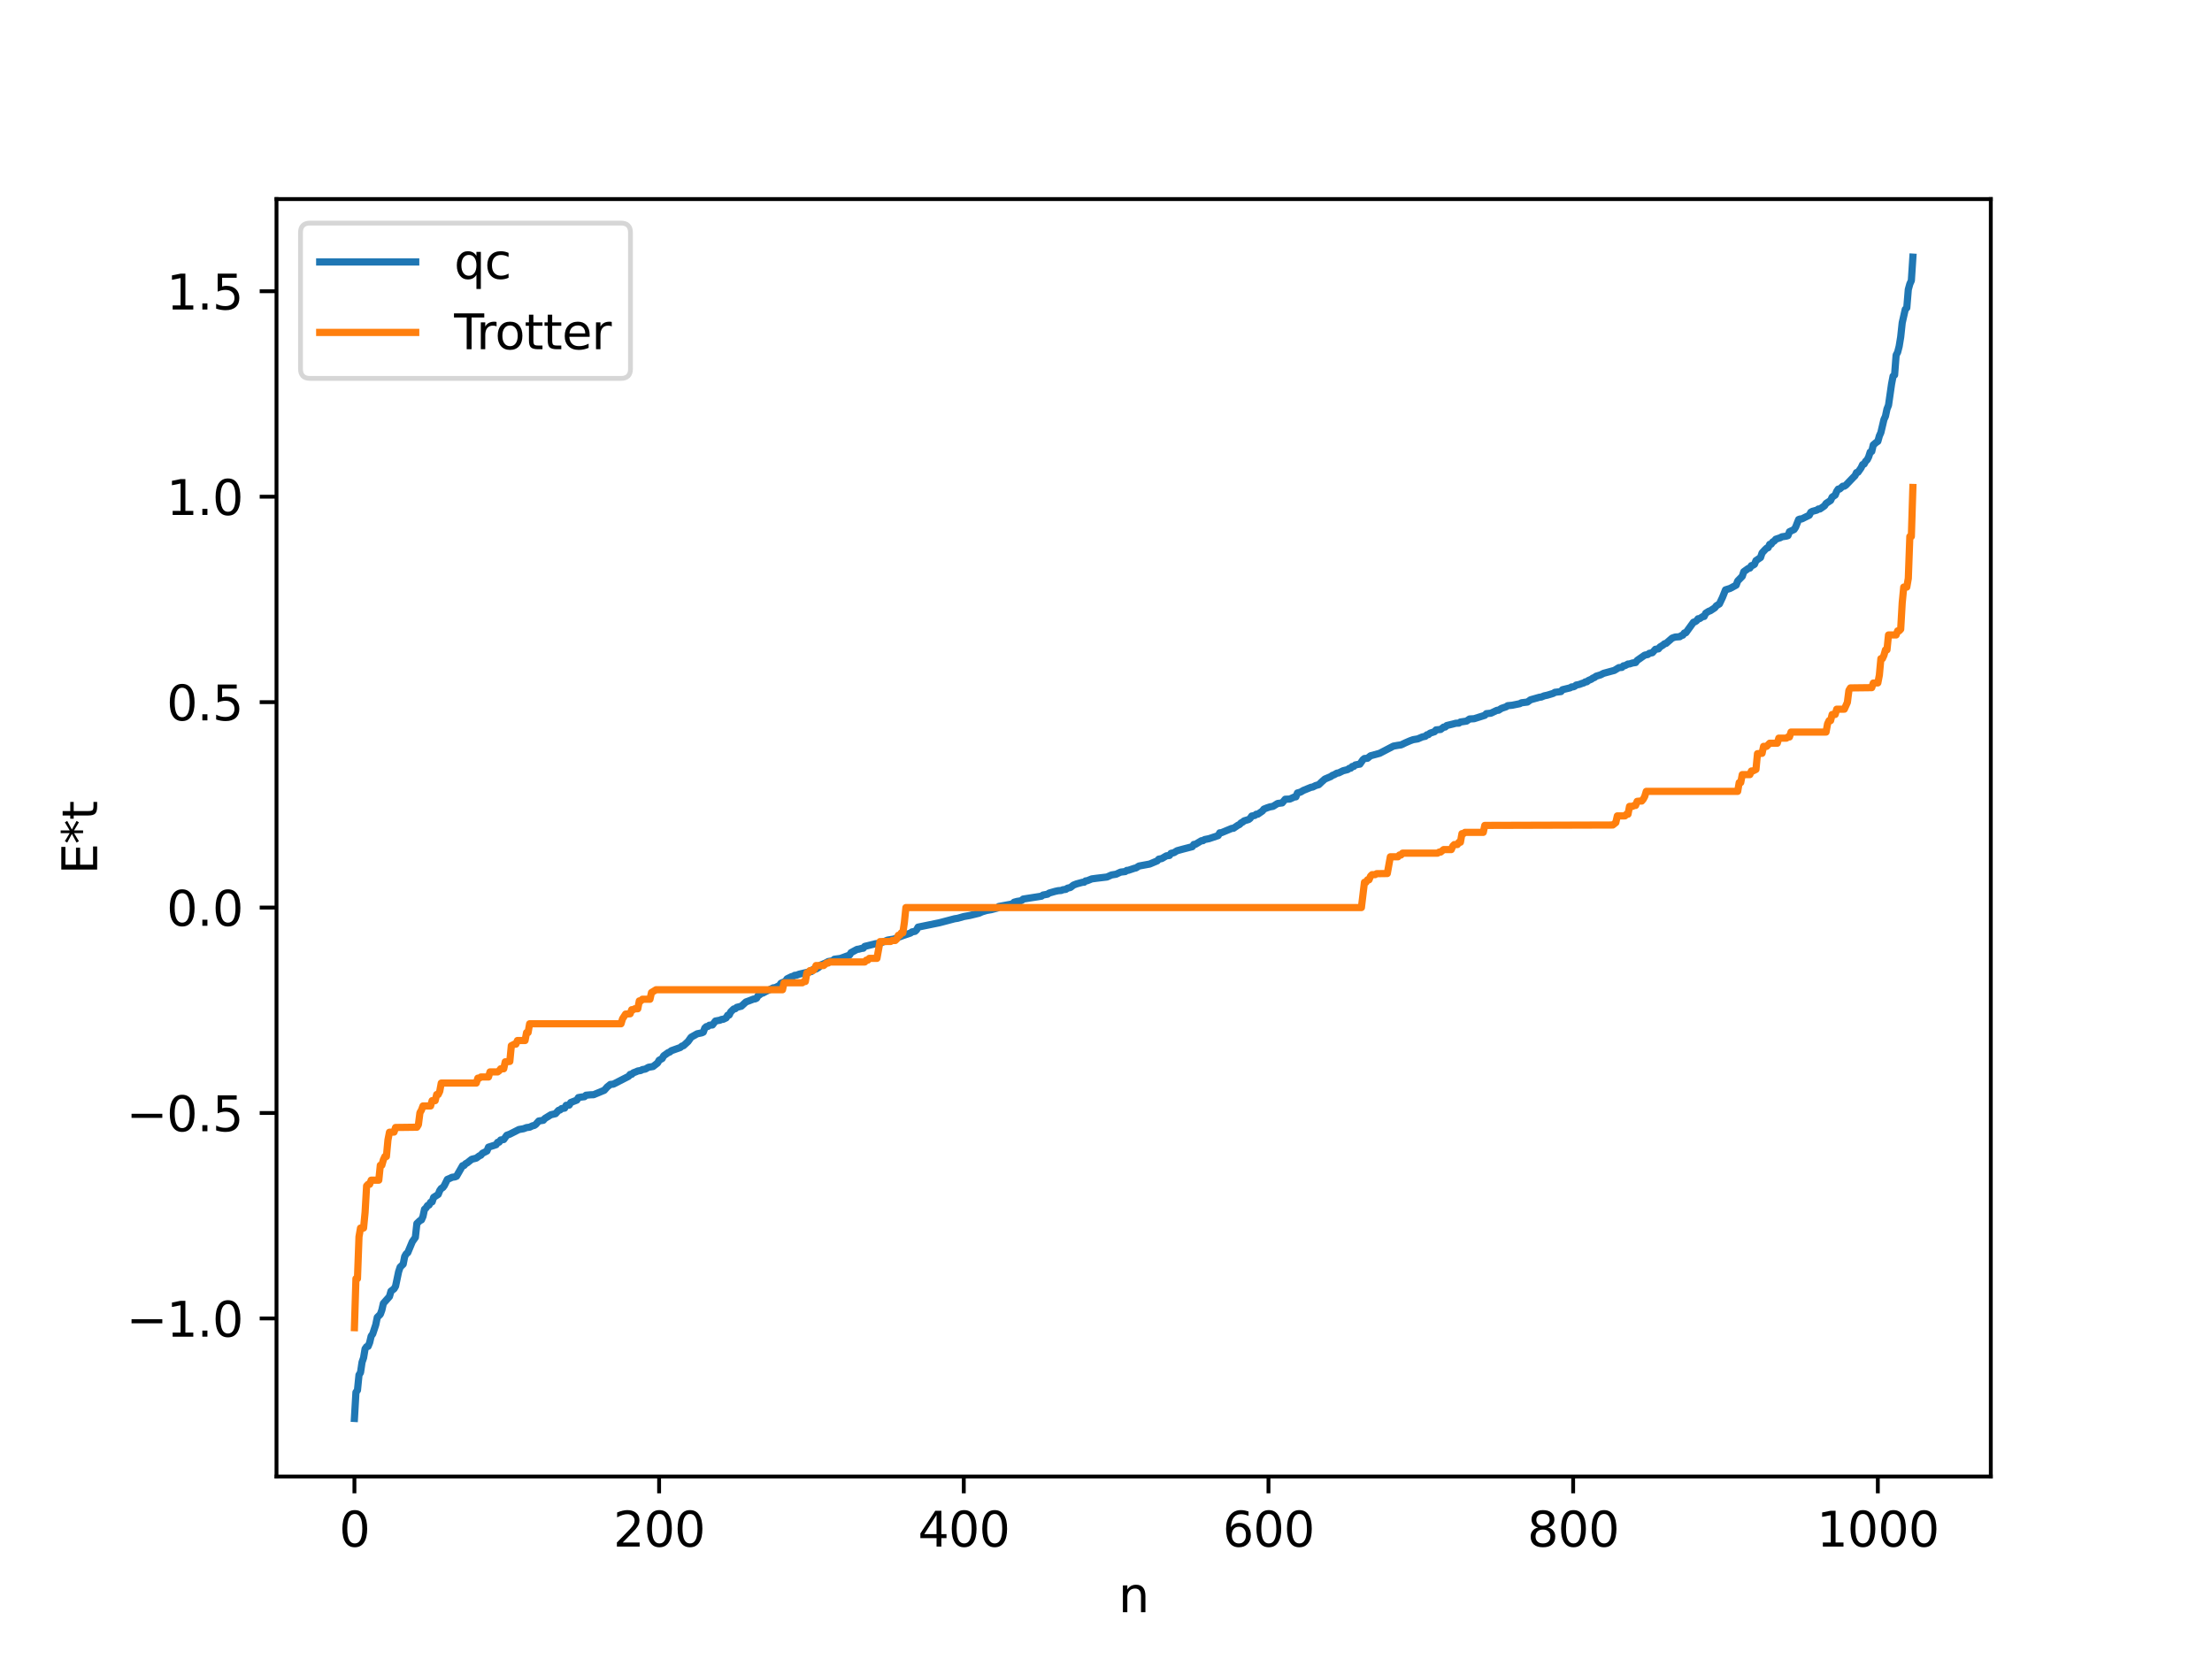 <?xml version="1.0" encoding="utf-8" standalone="no"?>
<!DOCTYPE svg PUBLIC "-//W3C//DTD SVG 1.1//EN"
  "http://www.w3.org/Graphics/SVG/1.1/DTD/svg11.dtd">
<svg xmlns:xlink="http://www.w3.org/1999/xlink" width="460.8pt" height="345.6pt" viewBox="0 0 460.8 345.6" xmlns="http://www.w3.org/2000/svg" version="1.1">
 <defs>
  <style type="text/css">*{stroke-linejoin: round; stroke-linecap: butt}</style>
 </defs>
 <g id="figure_1">
  <g id="patch_1">
   <path d="M 0 345.6 
L 460.8 345.6 
L 460.8 0 
L 0 0 
z
" style="fill: #ffffff"/>
  </g>
  <g id="axes_1">
   <g id="patch_2">
    <path d="M 57.6 307.584 
L 414.72 307.584 
L 414.72 41.472 
L 57.6 41.472 
z
" style="fill: #ffffff"/>
   </g>
   <g id="matplotlib.axis_1">
    <g id="xtick_1">
     <g id="line2d_1">
      <defs>
       <path id="mdc46c6d79b" d="M 0 0 
L 0 3.5 
" style="stroke: #000000; stroke-width: 0.8"/>
      </defs>
      <g>
       <use xlink:href="#mdc46c6d79b" x="73.833" y="307.584" style="stroke: #000000; stroke-width: 0.8"/>
      </g>
     </g>
     <g id="text_1">
      <!-- 0 -->
      <g transform="translate(70.651 322.182) scale(0.1 -0.1)">
       <defs>
        <path id="DejaVuSans-30" d="M 2034 4250 
Q 1547 4250 1301 3770 
Q 1056 3291 1056 2328 
Q 1056 1369 1301 889 
Q 1547 409 2034 409 
Q 2525 409 2770 889 
Q 3016 1369 3016 2328 
Q 3016 3291 2770 3770 
Q 2525 4250 2034 4250 
z
M 2034 4750 
Q 2819 4750 3233 4129 
Q 3647 3509 3647 2328 
Q 3647 1150 3233 529 
Q 2819 -91 2034 -91 
Q 1250 -91 836 529 
Q 422 1150 422 2328 
Q 422 3509 836 4129 
Q 1250 4750 2034 4750 
z
" transform="scale(0.016)"/>
       </defs>
       <use xlink:href="#DejaVuSans-30"/>
      </g>
     </g>
    </g>
    <g id="xtick_2">
     <g id="line2d_2">
      <g>
       <use xlink:href="#mdc46c6d79b" x="137.304" y="307.584" style="stroke: #000000; stroke-width: 0.8"/>
      </g>
     </g>
     <g id="text_2">
      <!-- 200 -->
      <g transform="translate(127.76 322.182) scale(0.1 -0.1)">
       <defs>
        <path id="DejaVuSans-32" d="M 1228 531 
L 3431 531 
L 3431 0 
L 469 0 
L 469 531 
Q 828 903 1448 1529 
Q 2069 2156 2228 2338 
Q 2531 2678 2651 2914 
Q 2772 3150 2772 3378 
Q 2772 3750 2511 3984 
Q 2250 4219 1831 4219 
Q 1534 4219 1204 4116 
Q 875 4013 500 3803 
L 500 4441 
Q 881 4594 1212 4672 
Q 1544 4750 1819 4750 
Q 2544 4750 2975 4387 
Q 3406 4025 3406 3419 
Q 3406 3131 3298 2873 
Q 3191 2616 2906 2266 
Q 2828 2175 2409 1742 
Q 1991 1309 1228 531 
z
" transform="scale(0.016)"/>
       </defs>
       <use xlink:href="#DejaVuSans-32"/>
       <use xlink:href="#DejaVuSans-30" x="63.623"/>
       <use xlink:href="#DejaVuSans-30" x="127.246"/>
      </g>
     </g>
    </g>
    <g id="xtick_3">
     <g id="line2d_3">
      <g>
       <use xlink:href="#mdc46c6d79b" x="200.775" y="307.584" style="stroke: #000000; stroke-width: 0.8"/>
      </g>
     </g>
     <g id="text_3">
      <!-- 400 -->
      <g transform="translate(191.231 322.182) scale(0.1 -0.1)">
       <defs>
        <path id="DejaVuSans-34" d="M 2419 4116 
L 825 1625 
L 2419 1625 
L 2419 4116 
z
M 2253 4666 
L 3047 4666 
L 3047 1625 
L 3713 1625 
L 3713 1100 
L 3047 1100 
L 3047 0 
L 2419 0 
L 2419 1100 
L 313 1100 
L 313 1709 
L 2253 4666 
z
" transform="scale(0.016)"/>
       </defs>
       <use xlink:href="#DejaVuSans-34"/>
       <use xlink:href="#DejaVuSans-30" x="63.623"/>
       <use xlink:href="#DejaVuSans-30" x="127.246"/>
      </g>
     </g>
    </g>
    <g id="xtick_4">
     <g id="line2d_4">
      <g>
       <use xlink:href="#mdc46c6d79b" x="264.246" y="307.584" style="stroke: #000000; stroke-width: 0.8"/>
      </g>
     </g>
     <g id="text_4">
      <!-- 600 -->
      <g transform="translate(254.702 322.182) scale(0.1 -0.1)">
       <defs>
        <path id="DejaVuSans-36" d="M 2113 2584 
Q 1688 2584 1439 2293 
Q 1191 2003 1191 1497 
Q 1191 994 1439 701 
Q 1688 409 2113 409 
Q 2538 409 2786 701 
Q 3034 994 3034 1497 
Q 3034 2003 2786 2293 
Q 2538 2584 2113 2584 
z
M 3366 4563 
L 3366 3988 
Q 3128 4100 2886 4159 
Q 2644 4219 2406 4219 
Q 1781 4219 1451 3797 
Q 1122 3375 1075 2522 
Q 1259 2794 1537 2939 
Q 1816 3084 2150 3084 
Q 2853 3084 3261 2657 
Q 3669 2231 3669 1497 
Q 3669 778 3244 343 
Q 2819 -91 2113 -91 
Q 1303 -91 875 529 
Q 447 1150 447 2328 
Q 447 3434 972 4092 
Q 1497 4750 2381 4750 
Q 2619 4750 2861 4703 
Q 3103 4656 3366 4563 
z
" transform="scale(0.016)"/>
       </defs>
       <use xlink:href="#DejaVuSans-36"/>
       <use xlink:href="#DejaVuSans-30" x="63.623"/>
       <use xlink:href="#DejaVuSans-30" x="127.246"/>
      </g>
     </g>
    </g>
    <g id="xtick_5">
     <g id="line2d_5">
      <g>
       <use xlink:href="#mdc46c6d79b" x="327.717" y="307.584" style="stroke: #000000; stroke-width: 0.8"/>
      </g>
     </g>
     <g id="text_5">
      <!-- 800 -->
      <g transform="translate(318.173 322.182) scale(0.1 -0.1)">
       <defs>
        <path id="DejaVuSans-38" d="M 2034 2216 
Q 1584 2216 1326 1975 
Q 1069 1734 1069 1313 
Q 1069 891 1326 650 
Q 1584 409 2034 409 
Q 2484 409 2743 651 
Q 3003 894 3003 1313 
Q 3003 1734 2745 1975 
Q 2488 2216 2034 2216 
z
M 1403 2484 
Q 997 2584 770 2862 
Q 544 3141 544 3541 
Q 544 4100 942 4425 
Q 1341 4750 2034 4750 
Q 2731 4750 3128 4425 
Q 3525 4100 3525 3541 
Q 3525 3141 3298 2862 
Q 3072 2584 2669 2484 
Q 3125 2378 3379 2068 
Q 3634 1759 3634 1313 
Q 3634 634 3220 271 
Q 2806 -91 2034 -91 
Q 1263 -91 848 271 
Q 434 634 434 1313 
Q 434 1759 690 2068 
Q 947 2378 1403 2484 
z
M 1172 3481 
Q 1172 3119 1398 2916 
Q 1625 2713 2034 2713 
Q 2441 2713 2670 2916 
Q 2900 3119 2900 3481 
Q 2900 3844 2670 4047 
Q 2441 4250 2034 4250 
Q 1625 4250 1398 4047 
Q 1172 3844 1172 3481 
z
" transform="scale(0.016)"/>
       </defs>
       <use xlink:href="#DejaVuSans-38"/>
       <use xlink:href="#DejaVuSans-30" x="63.623"/>
       <use xlink:href="#DejaVuSans-30" x="127.246"/>
      </g>
     </g>
    </g>
    <g id="xtick_6">
     <g id="line2d_6">
      <g>
       <use xlink:href="#mdc46c6d79b" x="391.188" y="307.584" style="stroke: #000000; stroke-width: 0.8"/>
      </g>
     </g>
     <g id="text_6">
      <!-- 1000 -->
      <g transform="translate(378.463 322.182) scale(0.1 -0.1)">
       <defs>
        <path id="DejaVuSans-31" d="M 794 531 
L 1825 531 
L 1825 4091 
L 703 3866 
L 703 4441 
L 1819 4666 
L 2450 4666 
L 2450 531 
L 3481 531 
L 3481 0 
L 794 0 
L 794 531 
z
" transform="scale(0.016)"/>
       </defs>
       <use xlink:href="#DejaVuSans-31"/>
       <use xlink:href="#DejaVuSans-30" x="63.623"/>
       <use xlink:href="#DejaVuSans-30" x="127.246"/>
       <use xlink:href="#DejaVuSans-30" x="190.869"/>
      </g>
     </g>
    </g>
    <g id="text_7">
     <!-- n -->
     <g transform="translate(232.991 335.861) scale(0.1 -0.1)">
      <defs>
       <path id="DejaVuSans-6e" d="M 3513 2113 
L 3513 0 
L 2938 0 
L 2938 2094 
Q 2938 2591 2744 2837 
Q 2550 3084 2163 3084 
Q 1697 3084 1428 2787 
Q 1159 2491 1159 1978 
L 1159 0 
L 581 0 
L 581 3500 
L 1159 3500 
L 1159 2956 
Q 1366 3272 1645 3428 
Q 1925 3584 2291 3584 
Q 2894 3584 3203 3211 
Q 3513 2838 3513 2113 
z
" transform="scale(0.016)"/>
      </defs>
      <use xlink:href="#DejaVuSans-6e"/>
     </g>
    </g>
   </g>
   <g id="matplotlib.axis_2">
    <g id="ytick_1">
     <g id="line2d_7">
      <defs>
       <path id="md54024b242" d="M 0 0 
L -3.5 0 
" style="stroke: #000000; stroke-width: 0.8"/>
      </defs>
      <g>
       <use xlink:href="#md54024b242" x="57.6" y="274.654" style="stroke: #000000; stroke-width: 0.8"/>
      </g>
     </g>
     <g id="text_8">
      <!-- −1.0 -->
      <g transform="translate(26.317 278.453) scale(0.1 -0.1)">
       <defs>
        <path id="DejaVuSans-2212" d="M 678 2272 
L 4684 2272 
L 4684 1741 
L 678 1741 
L 678 2272 
z
" transform="scale(0.016)"/>
        <path id="DejaVuSans-2e" d="M 684 794 
L 1344 794 
L 1344 0 
L 684 0 
L 684 794 
z
" transform="scale(0.016)"/>
       </defs>
       <use xlink:href="#DejaVuSans-2212"/>
       <use xlink:href="#DejaVuSans-31" x="83.789"/>
       <use xlink:href="#DejaVuSans-2e" x="147.412"/>
       <use xlink:href="#DejaVuSans-30" x="179.199"/>
      </g>
     </g>
    </g>
    <g id="ytick_2">
     <g id="line2d_8">
      <g>
       <use xlink:href="#md54024b242" x="57.6" y="231.859" style="stroke: #000000; stroke-width: 0.8"/>
      </g>
     </g>
     <g id="text_9">
      <!-- −0.5 -->
      <g transform="translate(26.317 235.658) scale(0.1 -0.1)">
       <defs>
        <path id="DejaVuSans-35" d="M 691 4666 
L 3169 4666 
L 3169 4134 
L 1269 4134 
L 1269 2991 
Q 1406 3038 1543 3061 
Q 1681 3084 1819 3084 
Q 2600 3084 3056 2656 
Q 3513 2228 3513 1497 
Q 3513 744 3044 326 
Q 2575 -91 1722 -91 
Q 1428 -91 1123 -41 
Q 819 9 494 109 
L 494 744 
Q 775 591 1075 516 
Q 1375 441 1709 441 
Q 2250 441 2565 725 
Q 2881 1009 2881 1497 
Q 2881 1984 2565 2268 
Q 2250 2553 1709 2553 
Q 1456 2553 1204 2497 
Q 953 2441 691 2322 
L 691 4666 
z
" transform="scale(0.016)"/>
       </defs>
       <use xlink:href="#DejaVuSans-2212"/>
       <use xlink:href="#DejaVuSans-30" x="83.789"/>
       <use xlink:href="#DejaVuSans-2e" x="147.412"/>
       <use xlink:href="#DejaVuSans-35" x="179.199"/>
      </g>
     </g>
    </g>
    <g id="ytick_3">
     <g id="line2d_9">
      <g>
       <use xlink:href="#md54024b242" x="57.6" y="189.063" style="stroke: #000000; stroke-width: 0.8"/>
      </g>
     </g>
     <g id="text_10">
      <!-- 0.0 -->
      <g transform="translate(34.697 192.862) scale(0.1 -0.1)">
       <use xlink:href="#DejaVuSans-30"/>
       <use xlink:href="#DejaVuSans-2e" x="63.623"/>
       <use xlink:href="#DejaVuSans-30" x="95.41"/>
      </g>
     </g>
    </g>
    <g id="ytick_4">
     <g id="line2d_10">
      <g>
       <use xlink:href="#md54024b242" x="57.6" y="146.267" style="stroke: #000000; stroke-width: 0.8"/>
      </g>
     </g>
     <g id="text_11">
      <!-- 0.5 -->
      <g transform="translate(34.697 150.067) scale(0.1 -0.1)">
       <use xlink:href="#DejaVuSans-30"/>
       <use xlink:href="#DejaVuSans-2e" x="63.623"/>
       <use xlink:href="#DejaVuSans-35" x="95.41"/>
      </g>
     </g>
    </g>
    <g id="ytick_5">
     <g id="line2d_11">
      <g>
       <use xlink:href="#md54024b242" x="57.6" y="103.472" style="stroke: #000000; stroke-width: 0.8"/>
      </g>
     </g>
     <g id="text_12">
      <!-- 1.0 -->
      <g transform="translate(34.697 107.271) scale(0.1 -0.1)">
       <use xlink:href="#DejaVuSans-31"/>
       <use xlink:href="#DejaVuSans-2e" x="63.623"/>
       <use xlink:href="#DejaVuSans-30" x="95.41"/>
      </g>
     </g>
    </g>
    <g id="ytick_6">
     <g id="line2d_12">
      <g>
       <use xlink:href="#md54024b242" x="57.6" y="60.676" style="stroke: #000000; stroke-width: 0.8"/>
      </g>
     </g>
     <g id="text_13">
      <!-- 1.5 -->
      <g transform="translate(34.697 64.475) scale(0.1 -0.1)">
       <use xlink:href="#DejaVuSans-31"/>
       <use xlink:href="#DejaVuSans-2e" x="63.623"/>
       <use xlink:href="#DejaVuSans-35" x="95.41"/>
      </g>
     </g>
    </g>
    <g id="text_14">
     <!-- E*t -->
     <g transform="translate(20.238 182.148) rotate(-90) scale(0.1 -0.1)">
      <defs>
       <path id="DejaVuSans-45" d="M 628 4666 
L 3578 4666 
L 3578 4134 
L 1259 4134 
L 1259 2753 
L 3481 2753 
L 3481 2222 
L 1259 2222 
L 1259 531 
L 3634 531 
L 3634 0 
L 628 0 
L 628 4666 
z
" transform="scale(0.016)"/>
       <path id="DejaVuSans-2a" d="M 3009 3897 
L 1888 3291 
L 3009 2681 
L 2828 2375 
L 1778 3009 
L 1778 1831 
L 1422 1831 
L 1422 3009 
L 372 2375 
L 191 2681 
L 1313 3291 
L 191 3897 
L 372 4206 
L 1422 3572 
L 1422 4750 
L 1778 4750 
L 1778 3572 
L 2828 4206 
L 3009 3897 
z
" transform="scale(0.016)"/>
       <path id="DejaVuSans-74" d="M 1172 4494 
L 1172 3500 
L 2356 3500 
L 2356 3053 
L 1172 3053 
L 1172 1153 
Q 1172 725 1289 603 
Q 1406 481 1766 481 
L 2356 481 
L 2356 0 
L 1766 0 
Q 1100 0 847 248 
Q 594 497 594 1153 
L 594 3053 
L 172 3053 
L 172 3500 
L 594 3500 
L 594 4494 
L 1172 4494 
z
" transform="scale(0.016)"/>
      </defs>
      <use xlink:href="#DejaVuSans-45"/>
      <use xlink:href="#DejaVuSans-2a" x="63.184"/>
      <use xlink:href="#DejaVuSans-74" x="113.184"/>
     </g>
    </g>
   </g>
   <g id="line2d_13">
    <path d="M 73.833 295.488 
L 74.15 290.042 
L 74.467 289.607 
L 74.785 286.43 
L 75.102 285.924 
L 75.42 283.773 
L 75.737 282.866 
L 76.054 280.983 
L 76.372 280.539 
L 76.689 280.464 
L 77.006 279.678 
L 77.324 278.327 
L 77.641 277.892 
L 78.276 275.972 
L 78.593 274.421 
L 79.228 273.794 
L 79.545 272.922 
L 79.862 271.527 
L 81.132 270.092 
L 81.449 268.971 
L 82.084 268.49 
L 82.401 267.95 
L 83.036 264.932 
L 83.353 263.969 
L 83.988 263.35 
L 84.305 261.749 
L 84.623 261.194 
L 84.94 260.958 
L 85.892 258.673 
L 86.527 257.772 
L 86.844 254.881 
L 87.479 254.276 
L 87.796 254.126 
L 88.114 253.402 
L 88.431 251.916 
L 88.748 251.641 
L 89.066 251.137 
L 89.383 251.031 
L 89.7 250.454 
L 90.018 250.373 
L 90.335 249.435 
L 91.287 248.817 
L 91.605 248.016 
L 91.922 247.571 
L 92.239 247.404 
L 92.557 246.981 
L 93.191 245.691 
L 93.826 245.426 
L 94.143 245.257 
L 94.778 245.165 
L 95.096 245.041 
L 96.365 242.833 
L 96.682 242.786 
L 97 242.411 
L 97.317 242.259 
L 98.269 241.497 
L 99.221 241.26 
L 99.856 240.783 
L 100.173 240.653 
L 100.491 240.254 
L 101.443 239.775 
L 101.76 238.976 
L 103.347 238.464 
L 103.664 237.962 
L 103.981 237.938 
L 104.299 237.479 
L 104.934 237.387 
L 105.568 236.498 
L 106.203 236.268 
L 108.107 235.299 
L 109.059 235.135 
L 109.694 234.896 
L 110.329 234.819 
L 110.963 234.513 
L 111.281 234.459 
L 111.598 234.241 
L 112.233 233.528 
L 113.185 233.373 
L 113.502 233.002 
L 114.772 232.219 
L 115.724 232.001 
L 116.358 231.302 
L 116.676 231.222 
L 116.993 230.938 
L 117.628 230.84 
L 117.945 230.253 
L 118.58 230.209 
L 118.897 229.67 
L 120.167 229.174 
L 120.484 228.651 
L 121.119 228.535 
L 121.753 228.463 
L 122.071 228.154 
L 123.023 228.064 
L 123.658 228.048 
L 125.879 227.126 
L 126.514 226.413 
L 127.148 225.909 
L 127.783 225.844 
L 130.957 224.217 
L 131.274 223.812 
L 131.591 223.809 
L 131.909 223.497 
L 132.543 223.254 
L 132.861 223.106 
L 133.496 223.003 
L 133.813 222.818 
L 134.448 222.706 
L 135.082 222.337 
L 136.034 222.178 
L 136.986 221.442 
L 137.304 220.872 
L 137.939 220.513 
L 138.256 219.948 
L 139.208 219.27 
L 139.525 219.169 
L 139.843 218.887 
L 141.747 218.206 
L 142.064 217.92 
L 142.381 217.837 
L 143.334 216.966 
L 143.968 216.075 
L 145.238 215.357 
L 146.19 215.162 
L 146.507 215.016 
L 146.824 214.159 
L 147.142 213.868 
L 147.459 213.832 
L 147.777 213.57 
L 148.411 213.519 
L 149.046 212.696 
L 149.998 212.521 
L 150.315 212.361 
L 150.633 212.352 
L 151.267 212.048 
L 151.585 211.494 
L 151.902 211.45 
L 152.22 210.796 
L 152.854 210.187 
L 153.172 210.138 
L 153.489 209.847 
L 154.441 209.607 
L 155.393 208.724 
L 156.028 208.493 
L 156.98 208.122 
L 157.297 208.098 
L 157.615 207.941 
L 157.932 207.411 
L 158.249 207.232 
L 158.567 206.922 
L 158.884 206.895 
L 159.519 206.553 
L 161.105 205.778 
L 161.423 205.777 
L 162.375 205.3 
L 162.692 204.83 
L 163.644 204.415 
L 163.962 203.907 
L 164.914 203.44 
L 165.231 203.386 
L 165.548 203.175 
L 165.866 203.172 
L 166.5 202.934 
L 168.722 202.423 
L 169.039 202.384 
L 169.357 201.971 
L 169.991 201.876 
L 170.626 201.47 
L 170.943 201.047 
L 171.896 200.654 
L 172.53 200.308 
L 173.482 200.15 
L 173.8 199.828 
L 175.069 199.661 
L 176.973 198.959 
L 177.291 198.449 
L 178.56 197.763 
L 178.877 197.735 
L 179.512 197.561 
L 179.829 197.534 
L 180.147 197.149 
L 182.368 196.6 
L 183.32 196.486 
L 184.907 195.838 
L 186.177 195.634 
L 188.081 194.906 
L 189.667 194.375 
L 189.985 194.134 
L 190.62 194.013 
L 190.937 193.717 
L 191.254 193.138 
L 195.697 192.227 
L 198.871 191.392 
L 199.505 191.297 
L 200.775 190.932 
L 202.044 190.705 
L 203.631 190.317 
L 203.948 190.239 
L 204.583 189.949 
L 205.535 189.666 
L 206.487 189.503 
L 207.757 189.166 
L 208.074 188.836 
L 210.93 188.299 
L 211.248 187.95 
L 211.882 187.776 
L 212.517 187.68 
L 212.834 187.574 
L 213.152 187.29 
L 216.96 186.691 
L 217.277 186.455 
L 218.229 186.277 
L 218.547 186.044 
L 219.816 185.682 
L 220.451 185.543 
L 221.086 185.5 
L 221.403 185.351 
L 222.038 185.268 
L 222.355 185.031 
L 222.99 184.882 
L 223.624 184.383 
L 224.259 184.134 
L 225.529 183.791 
L 225.846 183.783 
L 226.163 183.505 
L 226.481 183.478 
L 227.433 183.091 
L 228.385 182.962 
L 230.606 182.696 
L 231.558 182.269 
L 232.51 182.115 
L 233.145 181.813 
L 233.462 181.674 
L 234.415 181.56 
L 234.732 181.319 
L 235.049 181.301 
L 236.319 180.874 
L 236.636 180.815 
L 237.271 180.409 
L 239.492 179.998 
L 241.079 179.333 
L 241.396 178.976 
L 242.031 178.851 
L 242.983 178.283 
L 243.618 178.208 
L 243.935 177.768 
L 244.57 177.619 
L 245.205 177.222 
L 246.474 176.874 
L 248.378 176.382 
L 248.696 175.909 
L 249.013 175.893 
L 250.282 175.133 
L 250.6 175.131 
L 250.917 174.899 
L 251.869 174.708 
L 253.773 174.067 
L 254.091 173.49 
L 254.408 173.483 
L 256.629 172.561 
L 256.947 172.549 
L 257.899 171.903 
L 258.216 171.765 
L 258.534 171.417 
L 258.851 171.272 
L 259.168 171 
L 260.12 170.717 
L 260.438 170.47 
L 260.755 169.996 
L 261.39 169.875 
L 261.707 169.616 
L 262.024 169.61 
L 262.977 168.953 
L 263.294 168.55 
L 263.929 168.296 
L 264.563 168.086 
L 265.198 167.973 
L 266.15 167.378 
L 267.102 167.259 
L 267.737 166.495 
L 268.689 166.459 
L 269.641 166.025 
L 269.958 165.996 
L 270.276 165.189 
L 270.91 165.016 
L 271.545 164.647 
L 273.132 163.999 
L 273.449 163.96 
L 274.084 163.643 
L 274.719 163.463 
L 275.353 162.859 
L 275.988 162.296 
L 277.258 161.755 
L 277.575 161.512 
L 277.892 161.412 
L 278.527 161.051 
L 278.844 161.025 
L 279.796 160.559 
L 280.748 160.321 
L 281.066 160.066 
L 281.383 160.028 
L 281.7 159.671 
L 282.018 159.659 
L 282.335 159.355 
L 282.97 159.225 
L 283.287 159.185 
L 283.922 158.266 
L 284.239 158.012 
L 284.874 157.963 
L 285.509 157.443 
L 287.413 156.925 
L 290.269 155.43 
L 291.221 155.261 
L 291.856 155.174 
L 292.808 154.723 
L 293.76 154.311 
L 294.395 154.083 
L 295.347 153.926 
L 296.299 153.516 
L 296.934 153.38 
L 297.251 153.075 
L 297.568 153.035 
L 297.886 152.74 
L 298.838 152.428 
L 299.155 152.048 
L 300.107 151.96 
L 300.742 151.463 
L 301.059 151.456 
L 301.377 151.141 
L 302.646 150.834 
L 303.281 150.662 
L 303.915 150.642 
L 304.233 150.409 
L 305.502 150.218 
L 306.137 149.778 
L 307.089 149.72 
L 309.31 149.014 
L 309.628 148.67 
L 310.58 148.571 
L 311.849 147.966 
L 312.167 147.957 
L 312.801 147.558 
L 313.753 147.24 
L 314.071 147.009 
L 315.023 146.914 
L 316.61 146.591 
L 316.927 146.406 
L 318.196 146.247 
L 318.831 145.781 
L 320.735 145.239 
L 321.053 145.218 
L 321.687 144.956 
L 322.322 144.822 
L 323.591 144.435 
L 323.909 144.222 
L 325.178 144.069 
L 325.496 143.678 
L 326.13 143.522 
L 327.082 143.292 
L 327.4 143.093 
L 327.717 143.086 
L 328.034 142.966 
L 328.352 142.71 
L 328.986 142.583 
L 329.621 142.348 
L 329.939 142.262 
L 330.256 142.041 
L 330.573 142.026 
L 330.891 141.758 
L 331.525 141.485 
L 331.843 141.237 
L 332.16 141.149 
L 332.477 140.874 
L 333.429 140.585 
L 334.064 140.262 
L 335.968 139.744 
L 336.286 139.664 
L 337.238 139.08 
L 337.872 139.032 
L 338.19 138.703 
L 338.507 138.669 
L 339.142 138.326 
L 339.459 138.314 
L 340.094 138.109 
L 340.729 138.019 
L 341.046 137.58 
L 342.633 136.474 
L 343.267 136.349 
L 343.585 136.097 
L 344.22 135.97 
L 344.854 135.256 
L 345.489 135.168 
L 345.806 134.768 
L 346.441 134.377 
L 346.758 134.103 
L 347.076 134.032 
L 348.345 132.927 
L 348.98 132.71 
L 349.932 132.64 
L 350.249 132.4 
L 350.567 132.315 
L 350.884 131.856 
L 351.201 131.811 
L 352.788 129.614 
L 353.105 129.526 
L 353.423 129.313 
L 353.74 128.898 
L 354.058 128.875 
L 354.692 128.455 
L 355.01 128.417 
L 355.327 127.744 
L 355.962 127.343 
L 356.279 127.237 
L 357.231 126.613 
L 357.548 126.198 
L 358.183 125.809 
L 358.818 124.47 
L 359.453 122.876 
L 360.405 122.58 
L 361.674 121.896 
L 361.991 121.032 
L 362.943 120.058 
L 363.261 119.094 
L 364.213 118.408 
L 364.53 118.341 
L 364.848 117.826 
L 365.165 117.758 
L 365.482 117.555 
L 365.8 116.781 
L 366.752 116.141 
L 367.069 115.185 
L 367.704 114.497 
L 368.021 114.196 
L 368.339 114.095 
L 368.656 113.397 
L 368.973 113.353 
L 369.291 112.891 
L 369.608 112.717 
L 369.925 112.331 
L 370.877 112.015 
L 371.195 111.827 
L 372.147 111.679 
L 372.464 111.58 
L 372.781 110.761 
L 373.734 110.316 
L 374.051 109.838 
L 374.686 108.23 
L 375.003 108.109 
L 375.32 108.106 
L 376.907 107.33 
L 377.224 106.709 
L 377.542 106.526 
L 378.494 106.264 
L 378.811 106.03 
L 379.129 106.027 
L 380.081 105.372 
L 380.398 104.876 
L 381.35 104.254 
L 381.667 103.568 
L 382.302 103.136 
L 382.62 102.353 
L 382.937 101.889 
L 383.254 101.86 
L 383.889 101.284 
L 384.206 101.281 
L 384.524 101.07 
L 386.11 99.412 
L 386.428 99.107 
L 386.745 98.443 
L 387.062 98.37 
L 387.697 97.458 
L 388.015 96.774 
L 388.332 96.673 
L 388.649 96.082 
L 388.967 95.793 
L 389.284 95.154 
L 389.601 94.165 
L 389.919 94.041 
L 390.236 92.685 
L 390.871 92.151 
L 391.188 91.943 
L 391.505 90.816 
L 391.823 90.099 
L 392.458 87.399 
L 392.775 86.702 
L 393.092 85.208 
L 393.41 84.423 
L 394.044 80.017 
L 394.362 78.356 
L 394.679 78.119 
L 394.996 73.98 
L 395.314 73.373 
L 395.631 72.136 
L 395.948 70.201 
L 396.266 67.246 
L 396.9 64.443 
L 397.218 64.134 
L 397.535 60.303 
L 397.853 59.157 
L 398.17 58.459 
L 398.487 53.568 
L 398.487 53.568 
" clip-path="url(#p3df69dadde)" style="fill: none; stroke: #1f77b4; stroke-width: 1.5; stroke-linecap: square"/>
   </g>
   <g id="line2d_14">
    <path d="M 73.833 276.578 
L 74.15 266.366 
L 74.467 266.366 
L 74.785 257.637 
L 75.102 255.824 
L 75.737 255.824 
L 76.054 252.558 
L 76.372 247.044 
L 76.689 246.706 
L 77.006 246.706 
L 77.324 245.852 
L 78.91 245.852 
L 79.228 242.742 
L 79.545 242.742 
L 79.862 241.616 
L 80.18 240.92 
L 80.497 240.92 
L 80.815 237.481 
L 81.132 235.861 
L 82.084 235.834 
L 82.401 234.875 
L 86.844 234.821 
L 87.162 234.296 
L 87.479 231.804 
L 87.796 231.253 
L 88.114 230.39 
L 89.7 230.39 
L 90.018 229.287 
L 90.653 229.287 
L 90.97 228.007 
L 91.287 228.007 
L 91.605 227.34 
L 91.922 225.624 
L 99.221 225.624 
L 99.539 224.601 
L 99.856 224.601 
L 100.173 224.359 
L 101.76 224.359 
L 102.077 223.299 
L 103.664 223.299 
L 103.981 223.06 
L 104.299 222.647 
L 104.934 222.647 
L 105.251 221.194 
L 106.203 221.12 
L 106.52 217.84 
L 107.155 217.516 
L 107.472 217.516 
L 107.79 216.761 
L 109.377 216.761 
L 109.694 215.103 
L 110.011 215.103 
L 110.329 213.272 
L 129.37 213.272 
L 129.687 212.231 
L 130.322 211.252 
L 131.274 211.19 
L 131.591 210.339 
L 131.909 210.339 
L 132.226 210.144 
L 132.861 210.144 
L 133.178 208.505 
L 133.496 208.505 
L 133.813 208.162 
L 135.4 208.162 
L 135.717 206.765 
L 136.669 206.181 
L 163.01 206.181 
L 163.327 204.731 
L 167.135 204.731 
L 167.453 204.466 
L 167.77 204.466 
L 168.087 202.671 
L 168.405 202.671 
L 168.722 202.191 
L 169.357 202.191 
L 169.674 201.882 
L 169.991 201.142 
L 171.578 201.142 
L 172.213 200.619 
L 172.53 200.619 
L 172.848 200.398 
L 180.147 200.398 
L 180.464 200.017 
L 180.781 200.017 
L 181.099 199.643 
L 182.686 199.643 
L 183.32 196.153 
L 185.542 196.122 
L 185.859 195.92 
L 186.494 195.92 
L 186.811 195.614 
L 187.129 194.846 
L 187.446 194.846 
L 187.763 194.327 
L 188.081 194.327 
L 188.398 192.157 
L 188.715 189.063 
L 283.605 189.063 
L 284.239 183.799 
L 284.557 183.799 
L 284.874 183.28 
L 285.191 183.28 
L 285.509 182.512 
L 285.826 182.206 
L 286.461 182.206 
L 286.778 182.003 
L 289 181.972 
L 289.634 178.483 
L 291.221 178.483 
L 291.539 178.109 
L 291.856 178.109 
L 292.173 177.728 
L 299.472 177.728 
L 299.79 177.506 
L 300.107 177.506 
L 300.742 176.984 
L 302.329 176.984 
L 302.646 176.244 
L 302.963 175.935 
L 303.598 175.935 
L 303.915 175.455 
L 304.233 175.455 
L 304.55 173.66 
L 304.867 173.66 
L 305.185 173.395 
L 308.993 173.395 
L 309.31 171.945 
L 335.968 171.865 
L 336.603 171.361 
L 336.92 169.964 
L 338.507 169.964 
L 338.824 169.62 
L 339.142 169.62 
L 339.459 167.982 
L 340.094 167.982 
L 340.411 167.787 
L 340.729 167.787 
L 341.046 166.936 
L 341.681 166.874 
L 341.998 166.874 
L 342.315 166.495 
L 342.633 165.895 
L 342.95 164.854 
L 361.991 164.854 
L 362.309 163.023 
L 362.626 163.023 
L 362.943 161.365 
L 364.53 161.365 
L 364.848 160.61 
L 365.165 160.61 
L 365.8 160.286 
L 366.117 157.005 
L 367.069 156.932 
L 367.386 155.479 
L 368.021 155.479 
L 368.656 154.826 
L 370.243 154.826 
L 370.56 153.767 
L 372.147 153.767 
L 372.464 153.525 
L 372.781 153.525 
L 373.099 152.502 
L 380.398 152.502 
L 380.715 150.786 
L 381.033 150.119 
L 381.35 150.119 
L 381.667 148.838 
L 382.302 148.838 
L 382.62 147.736 
L 384.206 147.736 
L 384.841 146.322 
L 385.158 143.83 
L 385.476 143.305 
L 389.919 143.251 
L 390.236 142.292 
L 391.188 142.264 
L 391.505 140.645 
L 391.823 137.206 
L 392.14 137.206 
L 392.458 136.51 
L 392.775 135.384 
L 393.092 135.384 
L 393.41 132.273 
L 394.996 132.273 
L 395.314 131.42 
L 395.631 131.42 
L 395.948 131.082 
L 396.266 125.568 
L 396.583 122.302 
L 397.218 122.302 
L 397.535 120.489 
L 397.853 111.76 
L 398.17 111.76 
L 398.487 101.548 
L 398.487 101.548 
" clip-path="url(#p3df69dadde)" style="fill: none; stroke: #ff7f0e; stroke-width: 1.5; stroke-linecap: square"/>
   </g>
   <g id="patch_3">
    <path d="M 57.6 307.584 
L 57.6 41.472 
" style="fill: none; stroke: #000000; stroke-width: 0.8; stroke-linejoin: miter; stroke-linecap: square"/>
   </g>
   <g id="patch_4">
    <path d="M 414.72 307.584 
L 414.72 41.472 
" style="fill: none; stroke: #000000; stroke-width: 0.8; stroke-linejoin: miter; stroke-linecap: square"/>
   </g>
   <g id="patch_5">
    <path d="M 57.6 307.584 
L 414.72 307.584 
" style="fill: none; stroke: #000000; stroke-width: 0.8; stroke-linejoin: miter; stroke-linecap: square"/>
   </g>
   <g id="patch_6">
    <path d="M 57.6 41.472 
L 414.72 41.472 
" style="fill: none; stroke: #000000; stroke-width: 0.8; stroke-linejoin: miter; stroke-linecap: square"/>
   </g>
   <g id="legend_1">
    <g id="patch_7">
     <path d="M 64.6 78.828 
L 129.342 78.828 
Q 131.342 78.828 131.342 76.828 
L 131.342 48.472 
Q 131.342 46.472 129.342 46.472 
L 64.6 46.472 
Q 62.6 46.472 62.6 48.472 
L 62.6 76.828 
Q 62.6 78.828 64.6 78.828 
z
" style="fill: #ffffff; opacity: 0.8; stroke: #cccccc; stroke-linejoin: miter"/>
    </g>
    <g id="line2d_15">
     <path d="M 66.6 54.57 
L 76.6 54.57 
L 86.6 54.57 
" style="fill: none; stroke: #1f77b4; stroke-width: 1.5; stroke-linecap: square"/>
    </g>
    <g id="text_15">
     <!-- qc -->
     <g transform="translate(94.6 58.07) scale(0.1 -0.1)">
      <defs>
       <path id="DejaVuSans-71" d="M 947 1747 
Q 947 1113 1208 752 
Q 1469 391 1925 391 
Q 2381 391 2643 752 
Q 2906 1113 2906 1747 
Q 2906 2381 2643 2742 
Q 2381 3103 1925 3103 
Q 1469 3103 1208 2742 
Q 947 2381 947 1747 
z
M 2906 525 
Q 2725 213 2448 61 
Q 2172 -91 1784 -91 
Q 1150 -91 751 415 
Q 353 922 353 1747 
Q 353 2572 751 3078 
Q 1150 3584 1784 3584 
Q 2172 3584 2448 3432 
Q 2725 3281 2906 2969 
L 2906 3500 
L 3481 3500 
L 3481 -1331 
L 2906 -1331 
L 2906 525 
z
" transform="scale(0.016)"/>
       <path id="DejaVuSans-63" d="M 3122 3366 
L 3122 2828 
Q 2878 2963 2633 3030 
Q 2388 3097 2138 3097 
Q 1578 3097 1268 2742 
Q 959 2388 959 1747 
Q 959 1106 1268 751 
Q 1578 397 2138 397 
Q 2388 397 2633 464 
Q 2878 531 3122 666 
L 3122 134 
Q 2881 22 2623 -34 
Q 2366 -91 2075 -91 
Q 1284 -91 818 406 
Q 353 903 353 1747 
Q 353 2603 823 3093 
Q 1294 3584 2113 3584 
Q 2378 3584 2631 3529 
Q 2884 3475 3122 3366 
z
" transform="scale(0.016)"/>
      </defs>
      <use xlink:href="#DejaVuSans-71"/>
      <use xlink:href="#DejaVuSans-63" x="63.477"/>
     </g>
    </g>
    <g id="line2d_16">
     <path d="M 66.6 69.249 
L 76.6 69.249 
L 86.6 69.249 
" style="fill: none; stroke: #ff7f0e; stroke-width: 1.5; stroke-linecap: square"/>
    </g>
    <g id="text_16">
     <!-- Trotter -->
     <g transform="translate(94.6 72.749) scale(0.1 -0.1)">
      <defs>
       <path id="DejaVuSans-54" d="M -19 4666 
L 3928 4666 
L 3928 4134 
L 2272 4134 
L 2272 0 
L 1638 0 
L 1638 4134 
L -19 4134 
L -19 4666 
z
" transform="scale(0.016)"/>
       <path id="DejaVuSans-72" d="M 2631 2963 
Q 2534 3019 2420 3045 
Q 2306 3072 2169 3072 
Q 1681 3072 1420 2755 
Q 1159 2438 1159 1844 
L 1159 0 
L 581 0 
L 581 3500 
L 1159 3500 
L 1159 2956 
Q 1341 3275 1631 3429 
Q 1922 3584 2338 3584 
Q 2397 3584 2469 3576 
Q 2541 3569 2628 3553 
L 2631 2963 
z
" transform="scale(0.016)"/>
       <path id="DejaVuSans-6f" d="M 1959 3097 
Q 1497 3097 1228 2736 
Q 959 2375 959 1747 
Q 959 1119 1226 758 
Q 1494 397 1959 397 
Q 2419 397 2687 759 
Q 2956 1122 2956 1747 
Q 2956 2369 2687 2733 
Q 2419 3097 1959 3097 
z
M 1959 3584 
Q 2709 3584 3137 3096 
Q 3566 2609 3566 1747 
Q 3566 888 3137 398 
Q 2709 -91 1959 -91 
Q 1206 -91 779 398 
Q 353 888 353 1747 
Q 353 2609 779 3096 
Q 1206 3584 1959 3584 
z
" transform="scale(0.016)"/>
       <path id="DejaVuSans-65" d="M 3597 1894 
L 3597 1613 
L 953 1613 
Q 991 1019 1311 708 
Q 1631 397 2203 397 
Q 2534 397 2845 478 
Q 3156 559 3463 722 
L 3463 178 
Q 3153 47 2828 -22 
Q 2503 -91 2169 -91 
Q 1331 -91 842 396 
Q 353 884 353 1716 
Q 353 2575 817 3079 
Q 1281 3584 2069 3584 
Q 2775 3584 3186 3129 
Q 3597 2675 3597 1894 
z
M 3022 2063 
Q 3016 2534 2758 2815 
Q 2500 3097 2075 3097 
Q 1594 3097 1305 2825 
Q 1016 2553 972 2059 
L 3022 2063 
z
" transform="scale(0.016)"/>
      </defs>
      <use xlink:href="#DejaVuSans-54"/>
      <use xlink:href="#DejaVuSans-72" x="46.334"/>
      <use xlink:href="#DejaVuSans-6f" x="85.197"/>
      <use xlink:href="#DejaVuSans-74" x="146.379"/>
      <use xlink:href="#DejaVuSans-74" x="185.588"/>
      <use xlink:href="#DejaVuSans-65" x="224.797"/>
      <use xlink:href="#DejaVuSans-72" x="286.32"/>
     </g>
    </g>
   </g>
  </g>
 </g>
 <defs>
  <clipPath id="p3df69dadde">
   <rect x="57.6" y="41.472" width="357.12" height="266.112"/>
  </clipPath>
 </defs>
</svg>

